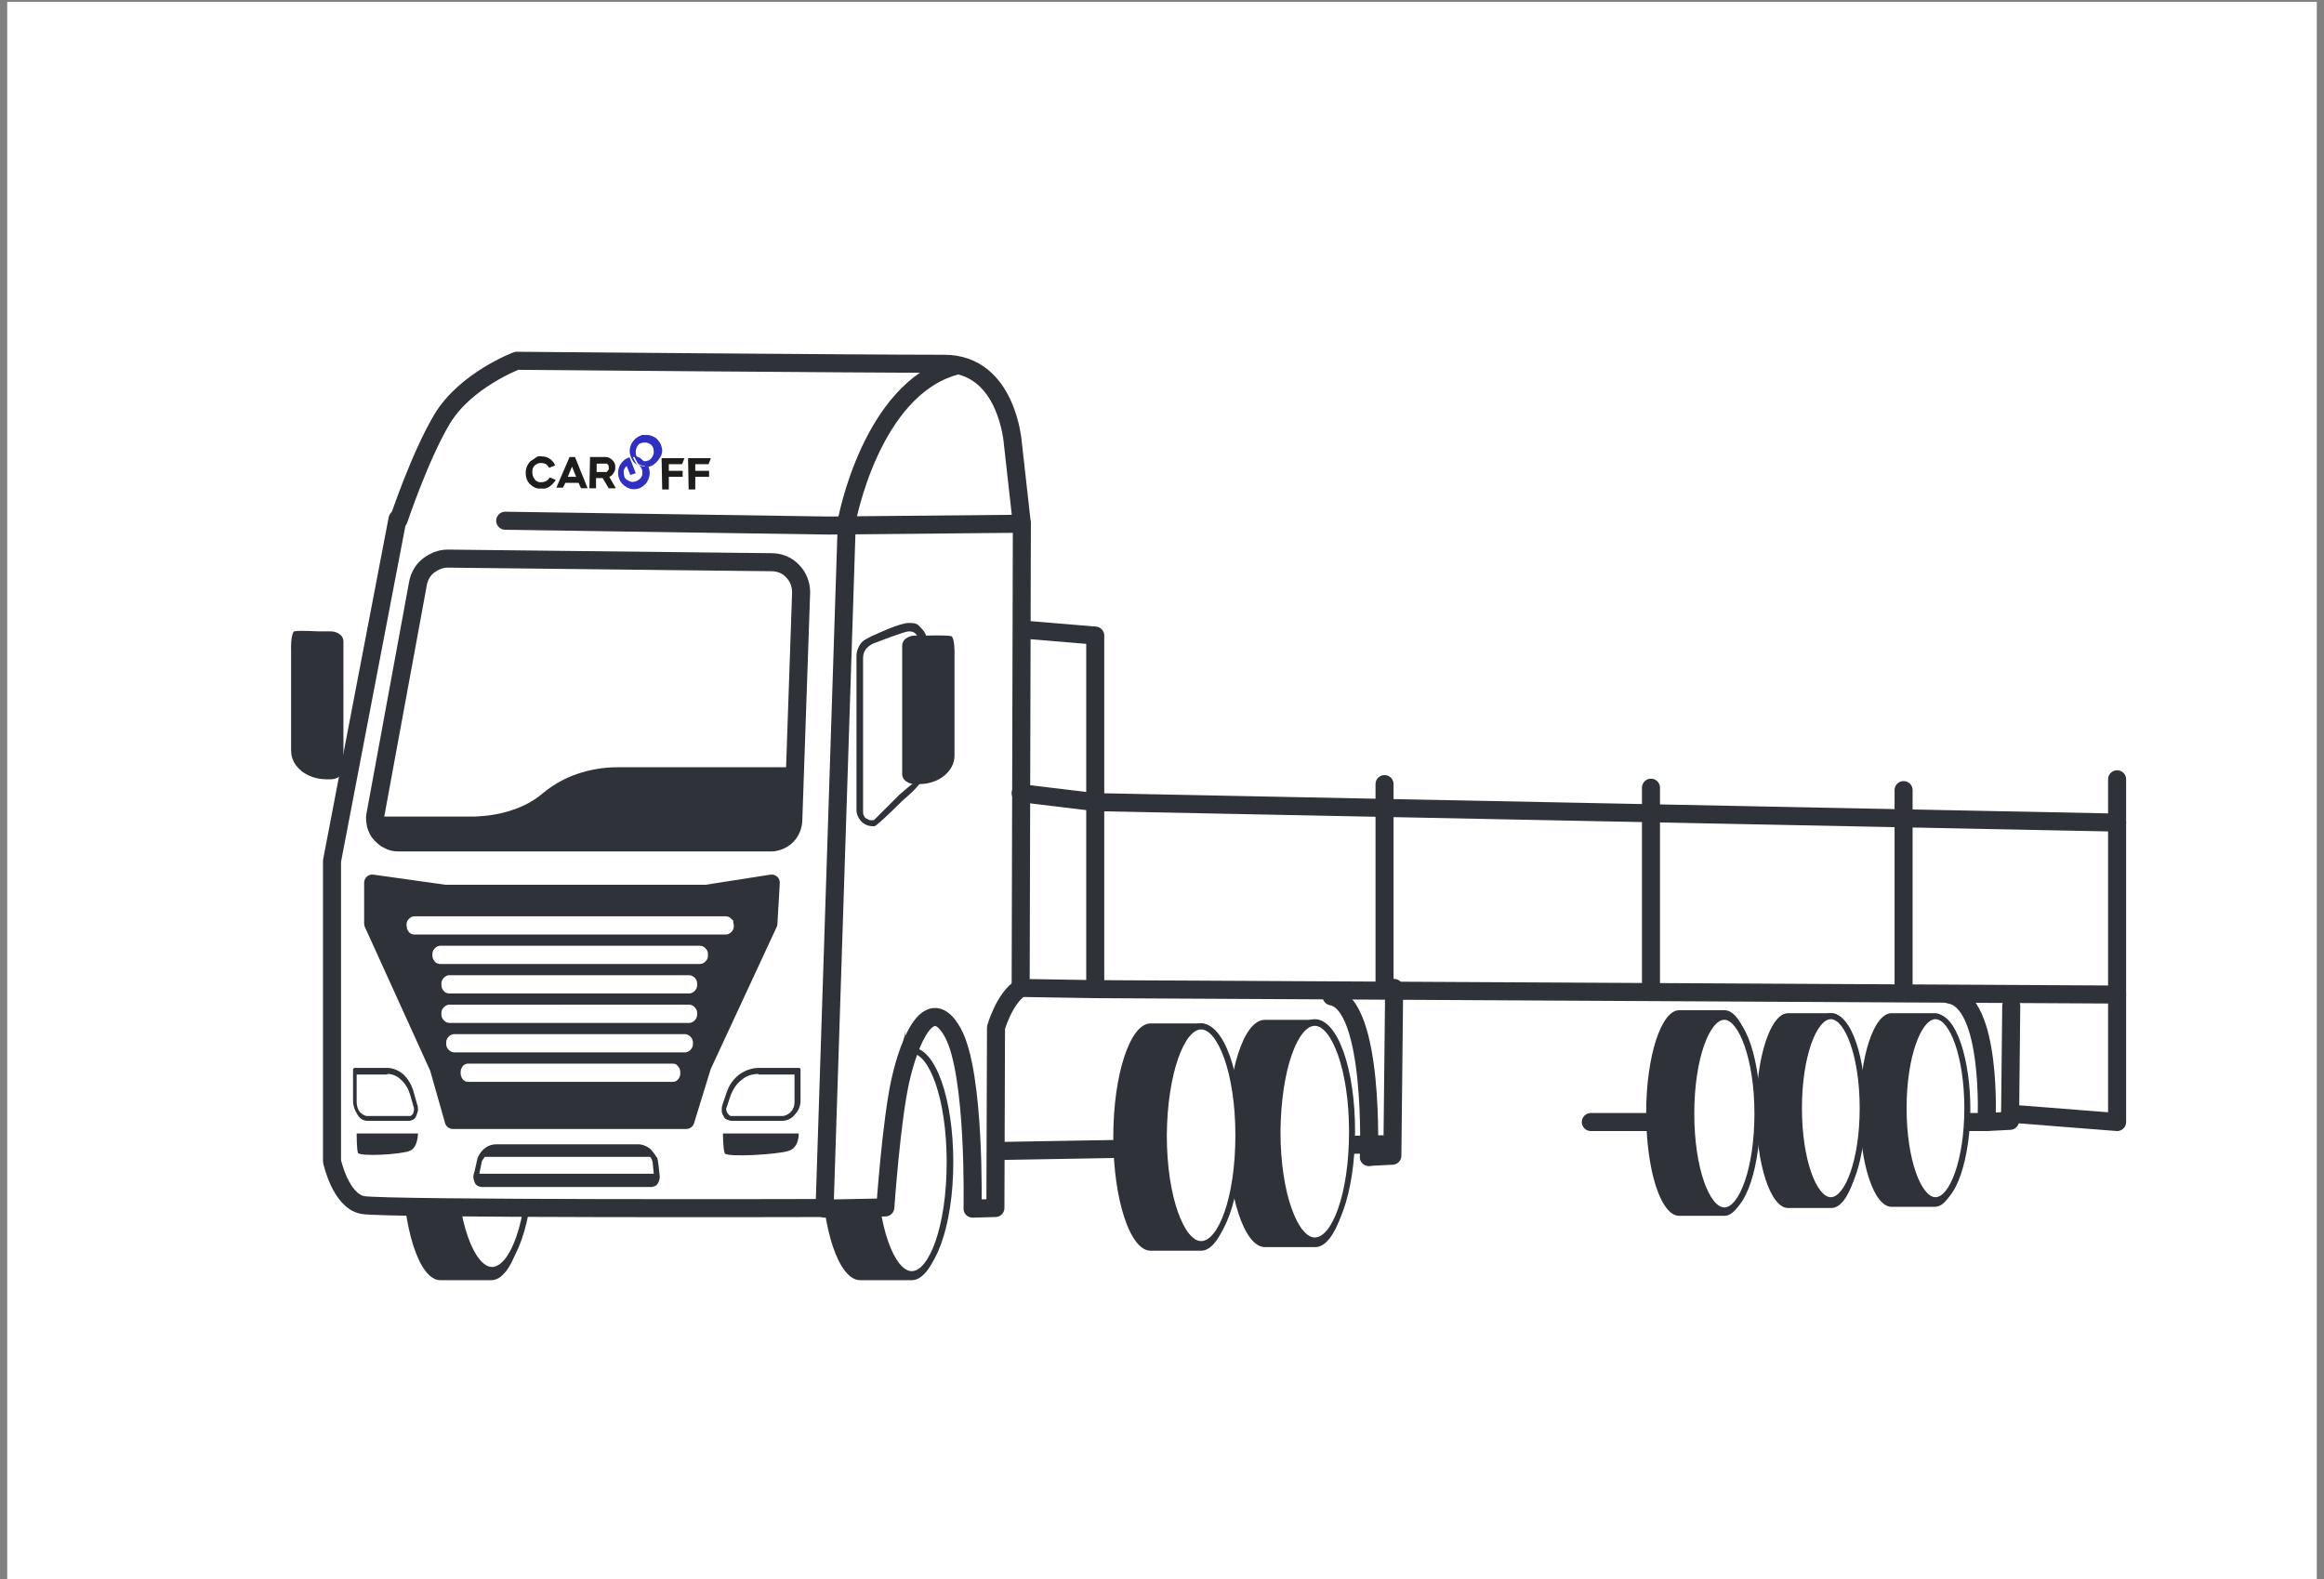 <?xml version="1.0" encoding="utf-8"?>
<!-- Generator: Adobe Illustrator 23.0.0, SVG Export Plug-In . SVG Version: 6.00 Build 0)  -->
<svg version="1.1" id="Слой_1" xmlns="http://www.w3.org/2000/svg" xmlns:xlink="http://www.w3.org/1999/xlink" x="0px" y="0px"
	 viewBox="0 0 386.4 262.6" style="enable-background:new 0 0 386.4 262.6;" xml:space="preserve">
<rect x="0" y="0" width="386.4" height="262.6" fill="#808080" stroke="none"/>
<style type="text/css">
	.st0{fill:#FFFFFF;}
	.st1{fill:#2F3339;}
	.st2{fill:none;stroke:#2F3339;stroke-width:3;stroke-miterlimit:10;}
	.st3{fill:#2F3339;stroke:#2F3339;stroke-width:2.9;stroke-linecap:round;stroke-linejoin:round;stroke-miterlimit:10;}
	.st4{fill:#FFFFFF;stroke:#FFFFFF;stroke-width:2;stroke-miterlimit:10;}
	.st5{clip-path:url(#SVGID_2_);}
	.st6{fill:#1D1D1B;}
	.st7{fill:#2F2FC0;}
	.st8{fill:none;stroke:#2F3339;stroke-width:3;stroke-linecap:round;stroke-linejoin:round;stroke-miterlimit:10;}
	.st9{fill:none;stroke:#2F2FC0;stroke-width:5;stroke-linecap:round;stroke-linejoin:round;stroke-miterlimit:10;}
	.st10{fill:none;stroke:#2F3339;stroke-width:2;stroke-linecap:round;stroke-linejoin:round;stroke-miterlimit:10;}
	.st11{fill:#2F3339;stroke:#2F3339;stroke-width:2.712;stroke-linecap:round;stroke-linejoin:round;stroke-miterlimit:10;}
	.st12{fill:#FFFFFF;stroke:#FFFFFF;stroke-width:1.831;stroke-miterlimit:10;}
	.st13{clip-path:url(#SVGID_4_);}
	.st14{fill:none;stroke:#2F2FC0;stroke-width:4.578;stroke-linecap:round;stroke-linejoin:round;stroke-miterlimit:10;}
	.st15{fill:#2F3339;stroke:#2F3339;stroke-width:2.808;stroke-linecap:round;stroke-linejoin:round;stroke-miterlimit:10;}
	.st16{fill:#FFFFFF;stroke:#FFFFFF;stroke-width:1.896;stroke-miterlimit:10;}
	.st17{clip-path:url(#SVGID_6_);}
	.st18{fill:none;stroke:#2F2FC0;stroke-width:4.741;stroke-linecap:round;stroke-linejoin:round;stroke-miterlimit:10;}
	.st19{fill:#2F3339;stroke:#2F3339;stroke-width:2.365;stroke-linecap:round;stroke-linejoin:round;stroke-miterlimit:10;}
	.st20{fill:#FFFFFF;stroke:#FFFFFF;stroke-width:1.927;stroke-miterlimit:10;}
	.st21{clip-path:url(#SVGID_8_);}
	.st22{fill:none;stroke:#2F2FC0;stroke-width:4.819;stroke-linecap:round;stroke-linejoin:round;stroke-miterlimit:10;}
</style>
<g>
	<rect x="1.2" y="0.3" class="st0" width="384" height="262.6"/>
	<g>
		<path class="st1" d="M87.5,165h6.4c2.6,0,4.7,6.2,4.7,13.8c0,7.6-2.1,13.8-4.7,13.8h-6.4c-2.6,0-4.7-6.2-4.7-13.8
			C82.8,171.2,84.9,165,87.5,165z"/>
		<path class="st1" d="M71.5,167.4h7.1c2.9,0,5.3,7,5.3,15.6c0,8.6-2.4,15.6-5.3,15.6h-7.1c-2.9,0-5.3-7-5.3-15.6
			C66.2,174.4,68.6,167.4,71.5,167.4z"/>
		<path class="st0" d="M78.6,198.3c-2.9,0-5.3-6.9-5.3-15.5c0-8.6,2.4-15.5,5.3-15.5c2.9,0,5.3,6.9,5.3,15.5
			C83.9,191.3,81.6,198.3,78.6,198.3z"/>
		<path class="st1" d="M149.4,165.4h6.1c2.5,0,4.5,5.8,4.5,13s-2,13-4.5,13h-6.1c-2.5,0-4.5-5.8-4.5-13S146.9,165.4,149.4,165.4z"/>
		<path class="st0" d="M155.6,191.3c-2.5,0-4.5-5.9-4.5-13.1c0-7.2,2-13.1,4.5-13.1c2.5,0,4.5,5.9,4.5,13.1
			C160.1,185.5,158.1,191.3,155.6,191.3z"/>
		<path class="st1" d="M137.9,166.2h6.1c2.5,0,4.5,5.8,4.5,13c0,7.2-2,13-4.5,13h-6.1c-2.5,0-4.5-5.8-4.5-13
			C133.3,172,135.4,166.2,137.9,166.2z"/>
		<path class="st0" d="M144,192.1c-2.5,0-4.5-5.9-4.5-13.1s2-13.1,4.5-13.1c2.5,0,4.5,5.9,4.5,13.1S146.5,192.1,144,192.1z"/>
		<path class="st1" d="M125.8,166.2h6.4c2.6,0,4.7,6.2,4.7,13.8c0,7.6-2.1,13.8-4.7,13.8h-6.4c-2.6,0-4.7-6.2-4.7-13.8
			S123.2,166.2,125.8,166.2z"/>
		<path class="st0" d="M132.1,193.6c-2.6,0-4.7-6.2-4.7-13.8c0-7.6,2.1-13.8,4.7-13.8c2.6,0,4.7,6.2,4.7,13.8
			C136.8,187.4,134.7,193.6,132.1,193.6z"/>
		<path class="st0" d="M150.5,190.3v-60.6L352,140.4v46.2L150.5,190.3z"/>
		<path class="st1" d="M143,174.9h8.6c3.5,0,6.4,8.5,6.4,19c0,10.5-2.9,19-6.4,19H143c-3.5,0-6.4-8.5-6.4-19
			C136.6,183.4,139.5,174.9,143,174.9z"/>
		<path class="st0" d="M151.6,211.9c-3.5,0-6.3-8.3-6.3-18.6c0-10.3,2.8-18.6,6.3-18.6c3.5,0,6.3,8.3,6.3,18.6
			C157.9,203.5,155.1,211.9,151.6,211.9z"/>
		<path class="st1" d="M151.6,212.4c3.8,0,6.9-8.4,6.9-19.1s-3-19.1-6.9-19.1c-3.8,0-6.9,8.4-6.9,19.1S147.8,212.4,151.6,212.4z
			 M151.6,175.2c2.8,0,5.8,7.3,5.8,18.1c0,10.8-3,18.1-5.8,18.1c-2.8,0-5.8-7.3-5.8-18.1C145.8,182.4,148.8,175.2,151.6,175.2z"/>
		<path class="st1" d="M73.2,174.1h8.5c3.5,0,6.3,8.7,6.3,19.4c0,10.7-2.8,19.4-6.3,19.4h-8.5c-3.5,0-6.3-8.7-6.3-19.4
			C66.9,182.8,69.7,174.1,73.2,174.1z"/>
		<path class="st0" d="M81.8,211.3c-3.5,0-6.4-8.4-6.4-18.8c0-10.4,2.9-18.8,6.4-18.8s6.4,8.4,6.4,18.8
			C88.2,202.9,85.3,211.3,81.8,211.3z"/>
		<path class="st1" d="M81.8,211.8c3.9,0,6.9-8.5,6.9-19.3c0-10.8-3-19.3-6.9-19.3c-3.9,0-6.9,8.5-6.9,19.3
			C74.9,203.3,77.9,211.8,81.8,211.8z M81.8,174.3c2.8,0,5.9,7.3,5.9,18.2c0,10.9-3,18.2-5.9,18.2c-2.8,0-5.9-7.3-5.9-18.2
			C75.9,181.6,78.9,174.3,81.8,174.3z"/>
		<path class="st0" d="M169.9,61l0.3,95.4l-2.9,3c-0.5,0.6-1,1.2-1.2,2c-0.3,0.8-0.4,1.6-0.4,2.5l1.2,34.4c0,0.3,0,0.7-0.1,1
			c-0.1,0.3-0.2,0.6-0.4,0.9c-0.2,0.3-0.4,0.5-0.7,0.6c-0.3,0.1-0.5,0.2-0.8,0.2c-0.9,0-4.2,0.1-4.2,0c0-21.5-0.9-39.1-5.1-39.1
			c-4.2,0-7.7,17.4-7.7,38.9c0,0.1-10.1,0.2-10.1,0.2V61.4L169.9,61z"/>
		<path class="st0" d="M65.5,86.5h71.6V201H59.5c-1.1,0-2.2-0.5-3-1.3c-0.8-0.8-1.2-1.9-1.2-3v-36.7c0-10.2,0.9-20.4,2.7-30.4
			L65.5,86.5z"/>
		<path class="st1" d="M67.1,140.9H127c1.2,0,2.4-0.4,3.2-1.1c0.9-0.7,1.4-1.7,1.4-2.7V128c0-0.1-0.1-0.2-0.1-0.3
			c-0.1-0.1-0.2-0.1-0.4-0.1h-28.5c-2.3,0-4.5,0.4-6.6,1.1c-2.1,0.7-4,1.8-5.6,3.1c-1.5,1.3-3.3,2.3-5.2,2.9c-2,0.7-4.1,1-6.2,1.1
			H63.1c-0.1,0-0.2,0-0.3,0.1c-0.1,0.1-0.1,0.1-0.2,0.2l-0.1,0.4c-0.1,0.5-0.1,1.1,0.1,1.6c0.2,0.5,0.5,1,0.9,1.5
			c0.4,0.4,1,0.8,1.6,1C65.7,140.8,66.4,140.9,67.1,140.9L67.1,140.9z"/>
		<path class="st1" d="M145,137.4c0,0,0,0,0.4,0c0.5-0.1,4.6-4.2,4.6-4.2s1.8-1.5,2.7-2.6c0.9-1.1,1.4-2.4,1.4-3.8v-20.2
			c0-0.8-0.3-1.5-0.9-2.1c-0.6-0.6-0.6-0.9-2.1-0.9c-1.5,0-5.5,1.9-5.5,1.9s-1.5,0.6-2.2,1.2c-0.6,0.6-1,1.5-1,2.4v25.6
			c0,0.7,0.3,1.3,0.7,1.8S144.3,137.4,145,137.4z M149.5,132.2l-4.2,4.2c-0.2,0-0.4,0-0.7,0c-0.2-0.1-0.4-0.2-0.6-0.3
			c-0.2-0.1-0.3-0.3-0.4-0.5c-0.1-0.2-0.1-0.4-0.1-0.6v-25.6c0-0.6,0.2-1.2,0.7-1.7c0.4-0.4,0.9-0.7,1.6-0.9c0,0,4.6-1.8,5.3-1.8
			c0.7,0,1,0.2,1.3,0.6c0.4,0.4,0.6,0.8,0.6,1.3v20.2c0,1.1-0.4,2.2-1.1,3.1C151.1,130.8,149.5,132.2,149.5,132.2z"/>
		<path class="st0" d="M79.1,62c0,0,3.5-1.4,6.7-1.4h71.1c1.9,0,3.7,0.6,5.2,1.6l-24.9,24.7L65.5,87l6.7-17.7l3.6-5L79.1,62z"/>
		<path class="st8" d="M128.3,93.5c1.3,0,2.6,0.5,3.5,1.5c0.9,0.9,1.4,2.2,1.4,3.5l-1.3,37.8c0,1-0.4,2-1.1,2.7
			c-0.7,0.7-1.7,1.1-2.6,1.1H66.2c-0.5,0-1.1-0.1-1.6-0.4c-0.5-0.2-0.9-0.6-1.3-1c-0.4-0.4-0.6-0.9-0.8-1.5
			c-0.1-0.5-0.2-1.1-0.1-1.6L69.5,97c0.2-1.1,0.8-2.2,1.7-2.9c0.9-0.7,2-1.2,3.2-1.2L128.3,93.5z"/>
		<path class="st1" d="M154.2,105.7h-2.1c-0.6,0-1.1,0.2-1.5,0.5c-0.4,0.3-0.6,0.7-0.6,1.2v21.4c0,0.4,0.2,0.8,0.6,1.1
			c0.4,0.3,0.9,0.5,1.5,0.5h0.7c1.6,0,3.1-0.5,4.2-1.4c1.1-0.9,1.7-2.1,1.7-3.3v-16.4c0.1-3.2-0.5-3.5-0.5-3.5
			C157.2,105.6,154.8,105.7,154.2,105.7z"/>
		<path class="st1" d="M53,105H55c0.6,0,1.1,0.2,1.5,0.5c0.4,0.3,0.6,0.7,0.6,1.2V128c0,0.4-0.2,0.8-0.6,1.1
			c-0.4,0.3-0.9,0.5-1.5,0.5h-0.7c-1.6,0-3.1-0.5-4.2-1.4c-1.1-0.9-1.7-2.1-1.7-3.3v-16.4c-0.1-3.2,0.5-3.5,0.5-3.5
			C49.9,104.8,52.4,105,53,105z"/>
		<g>
			<path class="st1" d="M107.9,190.9c-0.6-0.4-1.2-0.6-1.8-0.6H82.5c-0.6,0-1.3,0.2-1.8,0.6c-0.6,0.4-1,1-1.3,1.7l-0.5,2.2
				c-0.1,0.3-0.2,0.6-0.2,0.9c0,0.3,0.1,0.6,0.2,0.9c0.1,0.3,0.3,0.5,0.5,0.6c0.2,0.1,0.4,0.2,0.7,0.2h28.2c0.2,0,0.5-0.1,0.7-0.2
				c0.2-0.1,0.4-0.4,0.5-0.6c0.1-0.3,0.2-0.6,0.2-0.9c0-0.1-0.3-2.9-0.4-3.1C109.1,192.4,108.5,191.3,107.9,190.9z M80.6,192.4
				C80.6,192.5,80.6,192.5,80.6,192.4l27.4,0c0,0,0,0,0.1,0c0.2,0.2,0.3,0.5,0.4,0.8l0.2,2H79.7l0.4-2
				C80.2,192.9,80.4,192.7,80.6,192.4z"/>
			<path class="st1" d="M109.6,195.7C109.6,195.9,109.6,195.4,109.6,195.7L109.6,195.7z"/>
		</g>
		<path class="st11" d="M128.3,146.8l-10.9,1.7H74l-12.1-1.7v6.8l10.9,24l2.5,8.8h38.8l2.8-9.1l11-23.7L128.3,146.8z"/>
		<path class="st1" d="M61.1,186.4H68c0.2,0,0.5-0.1,0.7-0.2c0.2-0.1,0.4-0.3,0.5-0.6c0.1-0.3,0.2-0.5,0.3-0.9c0-0.3,0-0.6-0.1-0.9
			l-0.6-2.1c-0.3-1.2-0.9-2.2-1.7-3c-0.8-0.7-1.8-1.1-2.7-1.1H59c0,0-0.1,0-0.1,0c0,0-0.1,0.1-0.1,0.1c0,0-0.1,0.1-0.1,0.1
			c0,0.1,0,0.1,0,0.2v5c0,0.9,0.3,1.7,0.7,2.3C59.8,186.1,60.5,186.4,61.1,186.4z M64.4,178.6c0.8,0,1.6,0.3,2.3,1
			c0.7,0.6,1.2,1.5,1.5,2.5l0.6,2.1c0,0.2,0.1,0.3,0,0.5c0,0.2-0.1,0.3-0.1,0.5c-0.1,0.1-0.2,0.2-0.3,0.3c-0.1,0.1-0.2,0.1-0.4,0.1
			h-6.9c-0.5,0-0.9-0.3-1.3-0.7c-0.3-0.4-0.5-1-0.5-1.6v-4.6H64.4z"/>
		<path class="st1" d="M130,186.4h-8.3c-0.3,0-0.6-0.1-0.8-0.2c-0.3-0.1-0.5-0.3-0.6-0.6c-0.2-0.3-0.3-0.5-0.3-0.9
			c0-0.3,0-0.6,0.1-0.9l0.7-2.1c0.4-1.2,1.1-2.2,2.1-3c1-0.7,2.1-1.1,3.3-1.1h6.5c0.1,0,0.1,0,0.2,0c0.1,0,0.1,0.1,0.1,0.1
			c0,0,0.1,0.1,0.1,0.1c0,0.1,0,0.1,0,0.2v5c0,0.9-0.3,1.7-0.9,2.3C131.6,186.1,130.8,186.4,130,186.4z M126.1,178.6
			c-1,0-2,0.3-2.8,1c-0.8,0.6-1.4,1.5-1.8,2.5l-0.7,2.1c-0.1,0.2-0.1,0.3,0,0.5c0,0.2,0.1,0.3,0.2,0.5c0.1,0.1,0.2,0.2,0.3,0.3
			c0.1,0.1,0.3,0.1,0.4,0.1h8.3c0.6,0,1.1-0.3,1.5-0.7c0.4-0.4,0.6-1,0.6-1.6v-4.6H126.1z"/>
		<path class="st12" d="M68.9,154.5h51.8c0.1,0,0.2-0.1,0.3-0.2c0.1-0.1,0.1-0.2,0.1-0.4c0-0.1-0.1-0.3-0.1-0.4
			c-0.1-0.1-0.2-0.2-0.3-0.2H68.9c-0.1,0-0.2,0.1-0.3,0.2c-0.1,0.1-0.1,0.2-0.1,0.4c0,0.1,0.1,0.3,0.1,0.4
			C68.7,154.5,68.8,154.5,68.9,154.5z"/>
		<path class="st12" d="M73.2,159.4h43.2c0.1,0,0.2-0.1,0.3-0.2c0.1-0.1,0.1-0.2,0.1-0.4c0-0.1,0-0.3-0.1-0.4
			c-0.1-0.1-0.2-0.2-0.3-0.2H73.2c-0.1,0-0.2,0.1-0.3,0.2c-0.1,0.1-0.1,0.2-0.1,0.4c0,0.1,0,0.3,0.1,0.4
			C73,159.4,73.1,159.4,73.2,159.4z"/>
		<path class="st12" d="M74.7,164.3h39.9c0.1,0,0.2-0.1,0.3-0.2c0.1-0.1,0.1-0.2,0.1-0.4s0-0.3-0.1-0.4c-0.1-0.1-0.2-0.2-0.3-0.2
			H74.7c-0.1,0-0.2,0.1-0.3,0.2c-0.1,0.1-0.1,0.2-0.1,0.4s0,0.3,0.1,0.4C74.5,164.3,74.6,164.3,74.7,164.3z"/>
		<path class="st12" d="M75.5,174.1h38.4c0.1,0,0.2-0.1,0.3-0.2c0.1-0.1,0.1-0.2,0.1-0.4c0-0.1,0-0.3-0.1-0.4
			c-0.1-0.1-0.2-0.2-0.3-0.2H75.5c-0.1,0-0.2,0.1-0.3,0.2c-0.1,0.1-0.1,0.2-0.1,0.4c0,0.1,0,0.3,0.1,0.4
			C75.3,174,75.4,174.1,75.5,174.1z"/>
		<path class="st12" d="M74.7,169.2h39.9c0.1,0,0.2-0.1,0.3-0.2c0.1-0.1,0.1-0.2,0.1-0.4c0-0.1,0-0.3-0.1-0.4
			c-0.1-0.1-0.2-0.2-0.3-0.2H74.7c-0.1,0-0.2,0.1-0.3,0.2c-0.1,0.1-0.1,0.2-0.1,0.4c0,0.1,0,0.3,0.1,0.4
			C74.5,169.1,74.6,169.2,74.7,169.2z"/>
		<path class="st12" d="M77.8,179h34.1c0.1,0,0.2-0.1,0.2-0.2c0.1-0.1,0.1-0.2,0.1-0.4c0-0.1,0-0.3-0.1-0.4
			c-0.1-0.1-0.1-0.2-0.2-0.2H77.8c-0.1,0-0.2,0.1-0.2,0.2c-0.1,0.1-0.1,0.2-0.1,0.4c0,0.1,0,0.3,0.1,0.4
			C77.6,178.9,77.7,179,77.8,179z"/>
		<g>
			<defs>
				
					<rect id="SVGID_3_" x="98.2" y="61.4" transform="matrix(1.110317e-02 -1 1 1.110317e-02 24.806 178.739)" width="9.1" height="30.8"/>
			</defs>
			<clipPath id="SVGID_2_">
				<use xlink:href="#SVGID_3_"  style="overflow:visible;"/>
			</clipPath>
			<g class="st5">
				<path class="st6" d="M90,75.9c0.5,0,1,0.1,1.4,0.4c0.4,0.3,0.7,0.6,0.9,1.1l-1,0.4c-0.1-0.2-0.3-0.4-0.5-0.6
					c-0.2-0.1-0.5-0.2-0.8-0.2c-0.2,0-0.4,0-0.6,0.1c-0.2,0.1-0.4,0.2-0.5,0.3c-0.3,0.3-0.4,0.7-0.4,1.1c0,0.4,0.1,0.8,0.4,1.2
					c0.1,0.2,0.3,0.3,0.5,0.4c0.2,0.1,0.4,0.1,0.6,0.1c0.3,0,0.6-0.1,0.8-0.2c0.2-0.1,0.4-0.3,0.6-0.6l1,0.4c-0.2,0.4-0.6,0.8-1,1.1
					c-0.4,0.3-0.9,0.4-1.4,0.4c-0.8,0-1.4-0.3-1.9-0.8c-0.5-0.5-0.7-1.2-0.7-1.9c0-0.7,0.3-1.4,0.8-1.9c0.3-0.2,0.6-0.4,0.9-0.6
					C89.3,75.9,89.7,75.8,90,75.9z"/>
				<path class="st6" d="M93.6,81.1l-1.1,0l2.2-5.1l0.9,0l2.1,5.2l-1.1,0l-0.4-0.9l-2.2,0L93.6,81.1z M95.8,79.3l-0.7-1.7l-0.7,1.7
					L95.8,79.3z"/>
				<path class="st6" d="M98.1,76l2.4,0c0.2,0,0.5,0,0.7,0.1c0.2,0.1,0.4,0.2,0.6,0.4c0.2,0.2,0.3,0.3,0.4,0.6
					c0.1,0.2,0.1,0.4,0.1,0.7c0,0.3-0.1,0.6-0.3,0.9c-0.2,0.3-0.4,0.5-0.7,0.6l1.1,1.9l-1.2,0l-1-1.7l-1.1,0l0,1.7l-1.1,0L98.1,76z
					 M100.5,77.1l-1.3,0l0,1.4l1.3,0c0.1,0,0.2,0,0.3,0c0.1,0,0.2-0.1,0.2-0.2c0.1-0.1,0.1-0.1,0.2-0.2c0-0.1,0.1-0.2,0-0.3
					c0-0.1,0-0.2,0-0.3c0-0.1-0.1-0.2-0.1-0.2c-0.1-0.1-0.1-0.1-0.2-0.2C100.7,77.1,100.6,77.1,100.5,77.1L100.5,77.1z"/>
				<path class="st7" d="M106.2,77.3c0.2,0.2,0.4,0.4,0.5,0.7c0.1,0.2,0.1,0.4,0.1,0.6c0,0.2,0,0.4-0.1,0.6
					c-0.1,0.2-0.2,0.4-0.4,0.5c-0.2,0.1-0.3,0.3-0.5,0.3c-0.4,0.2-0.8,0.2-1.2,0c-0.2-0.1-0.4-0.2-0.5-0.3c-0.1-0.1-0.3-0.3-0.3-0.5
					c-0.1-0.3-0.1-0.6-0.1-0.9c0.1-0.3,0.2-0.6,0.5-0.8l0.6,1.5l0.9-0.3l-1-2.6c0,0-0.1,0-0.1,0c-0.1,0-0.1,0-0.1,0
					c-0.7,0.3-1.2,0.8-1.5,1.4c-0.2,0.5-0.3,1-0.2,1.6c0.1,0.5,0.3,1,0.7,1.4c0.4,0.4,0.8,0.6,1.3,0.8c0.5,0.1,1,0.1,1.5-0.1
					c0.3-0.1,0.6-0.3,0.9-0.6c0.3-0.2,0.4-0.5,0.6-0.9c0.3-0.7,0.3-1.4,0-2.1c-0.1,0-0.1,0-0.2,0C107,77.6,106.6,77.5,106.2,77.3z"
					/>
				<path class="st7" d="M106.5,76.3c0.1,0.1,0.1,0.1,0.2,0.1c0,0-0.1,0-0.1-0.1C106.6,76.3,106.5,76.3,106.5,76.3z"/>
				<path class="st7" d="M110.1,75c0-0.4-0.1-0.7-0.2-1c-0.1-0.3-0.3-0.6-0.6-0.9c-0.2-0.3-0.5-0.4-0.9-0.6c-0.3-0.1-0.7-0.2-1-0.2
					c-0.4,0-0.7,0-1,0.2c-0.3,0.1-0.6,0.3-0.9,0.6c-0.5,0.5-0.8,1.2-0.8,1.9c0,0.7,0.3,1.4,0.7,1.9c0.2,0.2,0.4,0.3,0.6,0.5
					c-0.2-0.2-0.8-1.4-0.8-1.4c0.4,0,0.8,0.2,1.1,0.4c-0.1,0-0.1-0.1-0.2-0.1c-0.3-0.3-0.4-0.7-0.4-1.2c0-0.4,0.2-0.8,0.4-1.1
					c0.1-0.1,0.3-0.3,0.5-0.3c0.2-0.1,0.4-0.1,0.6-0.1c0.2,0,0.4,0,0.6,0.1c0.2,0.1,0.4,0.2,0.5,0.3c0.3,0.3,0.4,0.7,0.4,1.2
					c0,0.4-0.2,0.8-0.5,1.1c-0.1,0.1-0.3,0.3-0.5,0.3c-0.2,0.1-0.4,0.1-0.6,0.1c-0.3,0-0.5-0.1-0.7-0.2l0,0c0.4,0.3,0.7,0.7,0.9,1.2
					c0.7,0,1.3-0.3,1.8-0.8S110.1,75.7,110.1,75L110.1,75z"/>
				<path class="st7" d="M106.7,76.4L106.7,76.4c-0.1-0.1-0.2-0.1-0.2-0.2c-0.3-0.2-0.7-0.3-1.1-0.4c0,0,0.5,1.2,0.8,1.4
					c0.4,0.2,0.8,0.3,1.3,0.3c0.1,0,0.1,0,0.2,0C107.4,77.2,107.1,76.7,106.7,76.4z"/>
				<path class="st6" d="M110,76.2l3.8,0l-0.4,1l-2.2,0l0,1.1l2.3,0l0,1l-2.3,0l0,2.1l-1.1,0L110,76.2z"/>
				<path class="st6" d="M114.4,76.2l3.8,0l-0.4,1l-2.2,0l0,1.1l2.3,0l0,1l-2.3,0l0,2.1l-1.1,0L114.4,76.2z"/>
			</g>
		</g>
		<polyline class="st8" points="352,129.6 352,165.4 182.1,164.5 182.1,105.7 170.1,104.7 		"/>
		<polyline class="st8" points="334.4,167.3 334.2,186.4 330.3,186.6 		"/>
		<path class="st8" d="M84,86.6l53.7,0.8l32.2-0.3l-1.5-13.4c0,0-0.9-13.2-11.4-13.2c-14.1,0-71.1-0.5-71.1-0.5s-8.5,3.2-12.4,9.7
			c-3.7,6.2-7.2,16.7-7.2,16.7"/>
		<line class="st8" x1="169.9" y1="87.1" x2="169.7" y2="164.3"/>
		<line class="st8" x1="167" y1="191.4" x2="229.8" y2="190.3"/>
		<path class="st8" d="M66.1,86.3l-10.9,56.9v49.9c0,0,1.4,6.6,5.1,7.3c3.7,0.7,76.8,0.5,76.8,0.5l3.7-114.3c0,0,4-21.8,17.9-25.7"
			/>
		<path class="st1" d="M59.3,188.5h10.2c0,0,0,2.4-1.4,2.9c-1.4,0.6-8.4,1-8.6,0.3S59.3,188.5,59.3,188.5z"/>
		<path class="st1" d="M120.2,188.5l12.6,0c0,0,0.1,2.4-1.7,2.9c-1.7,0.6-10.3,1.1-10.6,0.4C120.2,191,120.2,188.5,120.2,188.5z"/>
		<line class="st8" x1="182.1" y1="133.4" x2="352" y2="136.8"/>
		<path class="st1" d="M210.3,169.6h8.4c3.4,0,6.2,8.5,6.2,18.9c0,10.4-2.8,18.9-6.2,18.9h-8.4c-3.4,0-6.2-8.5-6.2-18.9
			C204.1,178.1,206.8,169.6,210.3,169.6z"/>
		<path class="st0" d="M218.6,206.2c-3.4,0-6.2-8.1-6.2-18.1s2.8-18.1,6.2-18.1c3.4,0,6.2,8.1,6.2,18.1S222,206.2,218.6,206.2z"/>
		<path class="st1" d="M218.6,206.7c3.7,0,6.7-8.2,6.7-18.6s-2.9-18.6-6.7-18.6c-3.7,0-6.7,8.2-6.7,18.6S214.9,206.7,218.6,206.7z
			 M218.6,170.6c2.7,0,5.7,7.1,5.7,17.6c0,10.5-2.9,17.6-5.7,17.6c-2.7,0-5.7-7.1-5.7-17.6C213,177.6,215.9,170.6,218.6,170.6z"/>
		<path class="st1" d="M191.3,170.2h8.4c3.4,0,6.2,8.5,6.2,18.9c0,10.4-2.8,18.9-6.2,18.9h-8.4c-3.4,0-6.2-8.5-6.2-18.9
			C185.1,178.7,187.9,170.2,191.3,170.2z"/>
		<path class="st0" d="M199.7,206.9c-3.4,0-6.2-8.1-6.2-18.1s2.8-18.1,6.2-18.1c3.4,0,6.2,8.1,6.2,18.1S203.1,206.9,199.7,206.9z"/>
		<path class="st1" d="M199.7,207.4c3.7,0,6.7-8.2,6.7-18.6s-2.9-18.6-6.7-18.6c-3.7,0-6.7,8.2-6.7,18.6S196,207.4,199.7,207.4z
			 M199.7,171.2c2.7,0,5.7,7.1,5.7,17.6c0,10.5-2.9,17.6-5.7,17.6c-2.7,0-5.7-7.1-5.7-17.6C194.1,178.3,197,171.2,199.7,171.2z"/>
		<line class="st8" x1="274.5" y1="131" x2="274.5" y2="163.3"/>
		<line class="st8" x1="230.2" y1="130.4" x2="230.2" y2="163.3"/>
		<line class="st8" x1="169.7" y1="131.9" x2="182.1" y2="133.4"/>
		<line class="st8" x1="316.5" y1="131.4" x2="316.5" y2="163.6"/>
		<path class="st8" d="M182.1,164.5l-12.4-0.2c-2.7,1.7-4.1,6.6-4.1,6.6l-0.1,30l-3.8,0.1c0,0,0.5-22.5-3.3-29.3
			c-3.8-6.8-7.2,1.3-8.7,8c-1.5,6.7-2.5,21.1-2.5,21.1l-10.1,0.2"/>
		<polyline class="st8" points="352,165.4 352,186.6 334.2,185.2 		"/>
		<polyline class="st8" points="231.8,164.3 231.5,192.2 227.6,192.4 		"/>
		<path class="st8" d="M227.6,192.4c0,0,1-25.4-6.2-26.7"/>
		<path class="st8" d="M264.5,186.6h65.8c0,0,1-20.1-6.2-21.2"/>
		<path class="st1" d="M314.5,168.5h7.2c2.9,0,5.3,7.1,5.3,16.1c0,8.9-2.4,16.1-5.3,16.1h-7.2c-2.9,0-5.3-7.1-5.3-16.1
			C309.2,175.6,311.6,168.5,314.5,168.5z"/>
		<path class="st0" d="M321.8,199.6c-2.9,0-5.3-6.9-5.3-15.3c0-8.5,2.4-15.3,5.3-15.3c2.9,0,5.3,6.9,5.3,15.3
			C327.1,192.8,324.7,199.6,321.8,199.6z"/>
		<path class="st1" d="M321.8,200.2c3.6,0,5.8-8,5.8-15.8c0-7.8-2.2-15.8-5.8-15.8c-3.6,0-5.8,8-5.8,15.8
			C316,192.1,318.1,200.2,321.8,200.2z M321.8,169.5c2.3,0,4.8,6.1,4.8,14.8c0,8.7-2.5,14.8-4.8,14.8c-2.3,0-4.8-6.1-4.8-14.8
			C317,175.6,319.5,169.5,321.8,169.5z"/>
		<path class="st1" d="M297.3,168.5h7.2c2.9,0,5.3,7.2,5.3,16.2s-2.4,16.2-5.3,16.2h-7.2c-2.9,0-5.3-7.2-5.3-16.2
			C292,175.7,294.4,168.5,297.3,168.5z"/>
		<path class="st0" d="M304.4,199.6c-2.9,0-5.3-6.9-5.3-15.3c0-8.5,2.4-15.3,5.3-15.3c2.9,0,5.3,6.9,5.3,15.3
			C309.7,192.7,307.3,199.6,304.4,199.6z"/>
		<path class="st1" d="M304.4,200.1c3.6,0,5.8-8,5.8-15.8s-2.2-15.8-5.8-15.8c-3.6,0-5.8,8-5.8,15.8S300.8,200.1,304.4,200.1z
			 M304.4,169.5c2.3,0,4.8,6.1,4.8,14.8s-2.5,14.8-4.8,14.8c-2.3,0-4.8-6.1-4.8-14.8S302.1,169.5,304.4,169.5z"/>
		<path class="st1" d="M279.2,168h7.5c3.1,0,5.5,7.7,5.5,17.1c0,9.4-2.5,17.1-5.5,17.1h-7.5c-3.1,0-5.5-7.7-5.5-17.1
			S276.2,168,279.2,168z"/>
		<path class="st0" d="M286.7,201.3c-3,0-5.5-7.2-5.5-16.1c0-8.9,2.5-16.1,5.5-16.1c3,0,5.5,7.2,5.5,16.1
			C292.2,194.1,289.7,201.3,286.7,201.3z"/>
		<path class="st1" d="M286.7,201.8c3.8,0,6-8.5,6-16.6c0-8.2-2.2-16.6-6-16.6c-3.8,0-6,8.5-6,16.6
			C280.7,193.4,282.9,201.8,286.7,201.8z M286.7,169.6c2.3,0,5,6.4,5,15.6c0,9.2-2.6,15.6-5,15.6c-2.4,0-5-6.4-5-15.6
			C281.7,176,284.3,169.6,286.7,169.6z"/>
	</g>
</g>
</svg>
